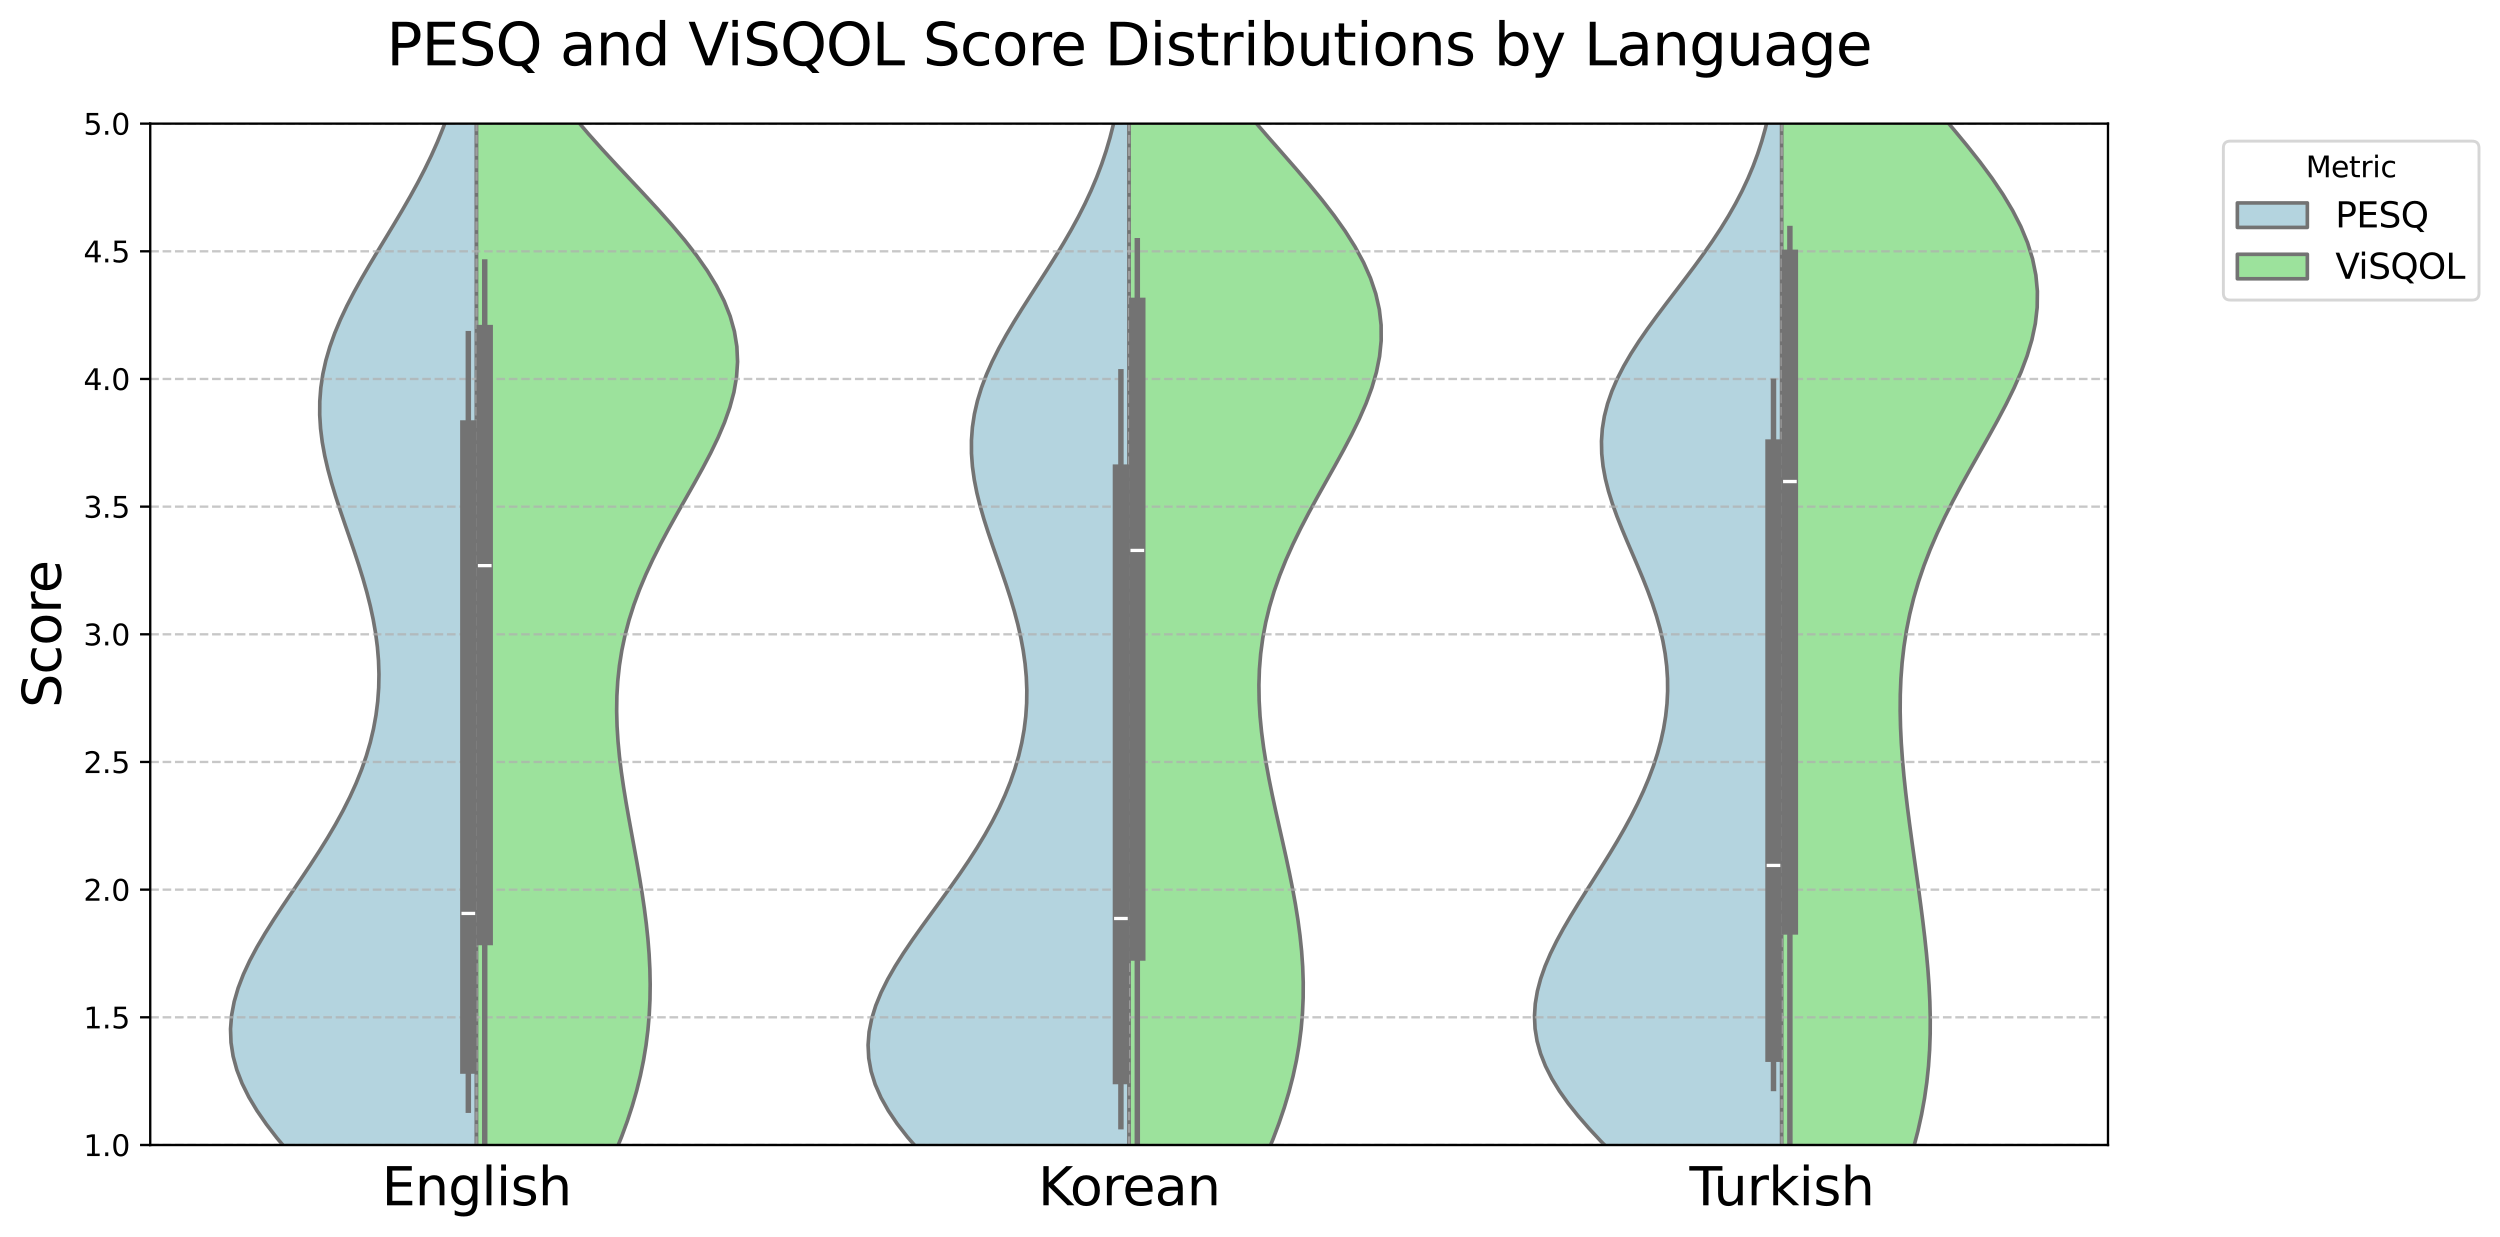 <?xml version="1.0" encoding="utf-8" standalone="no"?>
<!DOCTYPE svg PUBLIC "-//W3C//DTD SVG 1.1//EN"
  "http://www.w3.org/Graphics/SVG/1.1/DTD/svg11.dtd">
<svg xmlns:xlink="http://www.w3.org/1999/xlink" width="857.374pt" height="424.298pt" viewBox="0 0 857.374 424.298" xmlns="http://www.w3.org/2000/svg" version="1.1">
 <defs>
  <style type="text/css">*{stroke-linejoin: round; stroke-linecap: butt}</style>
 </defs>
 <g id="figure_1">
  <g id="patch_1">
   <path d="M 0 424.298 
L 857.374 424.298 
L 857.374 0 
L 0 0 
z
" style="fill: #ffffff"/>
  </g>
  <g id="axes_1">
   <g id="patch_2">
    <path d="M 51.524 392.677 
L 722.934 392.677 
L 722.934 42.397 
L 51.524 42.397 
z
" style="fill: #ffffff"/>
   </g>
   <g id="PolyCollection_1">
    <path d="M 163.425 479.204 
L 157.733 479.204 
L 156.435 474.525 
L 154.913 469.846 
L 153.148 465.166 
L 151.121 460.487 
L 148.817 455.808 
L 146.227 451.129 
L 143.345 446.449 
L 140.174 441.77 
L 136.724 437.091 
L 133.012 432.412 
L 129.066 427.732 
L 124.921 423.053 
L 120.623 418.374 
L 116.225 413.695 
L 111.785 409.015 
L 107.372 404.336 
L 103.053 399.657 
L 98.902 394.978 
L 94.989 390.298 
L 91.385 385.619 
L 88.153 380.94 
L 85.35 376.261 
L 83.025 371.581 
L 81.214 366.902 
L 79.943 362.223 
L 79.224 357.544 
L 79.057 352.864 
L 79.428 348.185 
L 80.313 343.506 
L 81.675 338.826 
L 83.469 334.147 
L 85.642 329.468 
L 88.136 324.789 
L 90.888 320.109 
L 93.836 315.43 
L 96.916 310.751 
L 100.067 306.072 
L 103.233 301.392 
L 106.361 296.713 
L 109.404 292.034 
L 112.32 287.355 
L 115.075 282.675 
L 117.64 277.996 
L 119.992 273.317 
L 122.114 268.638 
L 123.993 263.958 
L 125.619 259.279 
L 126.988 254.6 
L 128.097 249.921 
L 128.946 245.241 
L 129.538 240.562 
L 129.875 235.883 
L 129.963 231.204 
L 129.809 226.524 
L 129.423 221.845 
L 128.815 217.166 
L 127.998 212.487 
L 126.99 207.807 
L 125.81 203.128 
L 124.482 198.449 
L 123.032 193.77 
L 121.491 189.09 
L 119.893 184.411 
L 118.277 179.732 
L 116.683 175.053 
L 115.152 170.373 
L 113.728 165.694 
L 112.455 161.015 
L 111.373 156.336 
L 110.521 151.656 
L 109.935 146.977 
L 109.643 142.298 
L 109.669 137.619 
L 110.028 132.939 
L 110.726 128.26 
L 111.763 123.581 
L 113.129 118.902 
L 114.804 114.222 
L 116.764 109.543 
L 118.975 104.864 
L 121.399 100.185 
L 123.994 95.505 
L 126.714 90.826 
L 129.515 86.147 
L 132.35 81.467 
L 135.175 76.788 
L 137.95 72.109 
L 140.639 67.43 
L 143.211 62.75 
L 145.64 58.071 
L 147.907 53.392 
L 149.998 48.713 
L 151.904 44.033 
L 153.623 39.354 
L 155.155 34.675 
L 156.507 29.996 
L 157.687 25.316 
L 158.707 20.637 
L 159.578 15.958 
L 163.425 15.958 
L 163.425 15.958 
L 163.425 20.637 
L 163.425 25.316 
L 163.425 29.996 
L 163.425 34.675 
L 163.425 39.354 
L 163.425 44.033 
L 163.425 48.713 
L 163.425 53.392 
L 163.425 58.071 
L 163.425 62.75 
L 163.425 67.43 
L 163.425 72.109 
L 163.425 76.788 
L 163.425 81.467 
L 163.425 86.147 
L 163.425 90.826 
L 163.425 95.505 
L 163.425 100.185 
L 163.425 104.864 
L 163.425 109.543 
L 163.425 114.222 
L 163.425 118.902 
L 163.425 123.581 
L 163.425 128.26 
L 163.425 132.939 
L 163.425 137.619 
L 163.425 142.298 
L 163.425 146.977 
L 163.425 151.656 
L 163.425 156.336 
L 163.425 161.015 
L 163.425 165.694 
L 163.425 170.373 
L 163.425 175.053 
L 163.425 179.732 
L 163.425 184.411 
L 163.425 189.09 
L 163.425 193.77 
L 163.425 198.449 
L 163.425 203.128 
L 163.425 207.807 
L 163.425 212.487 
L 163.425 217.166 
L 163.425 221.845 
L 163.425 226.524 
L 163.425 231.204 
L 163.425 235.883 
L 163.425 240.562 
L 163.425 245.241 
L 163.425 249.921 
L 163.425 254.6 
L 163.425 259.279 
L 163.425 263.958 
L 163.425 268.638 
L 163.425 273.317 
L 163.425 277.996 
L 163.425 282.675 
L 163.425 287.355 
L 163.425 292.034 
L 163.425 296.713 
L 163.425 301.392 
L 163.425 306.072 
L 163.425 310.751 
L 163.425 315.43 
L 163.425 320.109 
L 163.425 324.789 
L 163.425 329.468 
L 163.425 334.147 
L 163.425 338.826 
L 163.425 343.506 
L 163.425 348.185 
L 163.425 352.864 
L 163.425 357.544 
L 163.425 362.223 
L 163.425 366.902 
L 163.425 371.581 
L 163.425 376.261 
L 163.425 380.94 
L 163.425 385.619 
L 163.425 390.298 
L 163.425 394.978 
L 163.425 399.657 
L 163.425 404.336 
L 163.425 409.015 
L 163.425 413.695 
L 163.425 418.374 
L 163.425 423.053 
L 163.425 427.732 
L 163.425 432.412 
L 163.425 437.091 
L 163.425 441.77 
L 163.425 446.449 
L 163.425 451.129 
L 163.425 455.808 
L 163.425 460.487 
L 163.425 465.166 
L 163.425 469.846 
L 163.425 474.525 
L 163.425 479.204 
z
" clip-path="url(#p54f7261ac7)" style="fill: #b4d4df; stroke: #737373; stroke-width: 1.25"/>
   </g>
   <g id="PolyCollection_2">
    <path d="M 167.956 499.063 
L 163.425 499.063 
L 163.425 493.855 
L 163.425 488.647 
L 163.425 483.439 
L 163.425 478.231 
L 163.425 473.023 
L 163.425 467.815 
L 163.425 462.606 
L 163.425 457.398 
L 163.425 452.19 
L 163.425 446.982 
L 163.425 441.774 
L 163.425 436.566 
L 163.425 431.357 
L 163.425 426.149 
L 163.425 420.941 
L 163.425 415.733 
L 163.425 410.525 
L 163.425 405.317 
L 163.425 400.109 
L 163.425 394.9 
L 163.425 389.692 
L 163.425 384.484 
L 163.425 379.276 
L 163.425 374.068 
L 163.425 368.86 
L 163.425 363.651 
L 163.425 358.443 
L 163.425 353.235 
L 163.425 348.027 
L 163.425 342.819 
L 163.425 337.611 
L 163.425 332.403 
L 163.425 327.194 
L 163.425 321.986 
L 163.425 316.778 
L 163.425 311.57 
L 163.425 306.362 
L 163.425 301.154 
L 163.425 295.945 
L 163.425 290.737 
L 163.425 285.529 
L 163.425 280.321 
L 163.425 275.113 
L 163.425 269.905 
L 163.425 264.697 
L 163.425 259.488 
L 163.425 254.28 
L 163.425 249.072 
L 163.425 243.864 
L 163.425 238.656 
L 163.425 233.448 
L 163.425 228.239 
L 163.425 223.031 
L 163.425 217.823 
L 163.425 212.615 
L 163.425 207.407 
L 163.425 202.199 
L 163.425 196.991 
L 163.425 191.782 
L 163.425 186.574 
L 163.425 181.366 
L 163.425 176.158 
L 163.425 170.95 
L 163.425 165.742 
L 163.425 160.533 
L 163.425 155.325 
L 163.425 150.117 
L 163.425 144.909 
L 163.425 139.701 
L 163.425 134.493 
L 163.425 129.285 
L 163.425 124.076 
L 163.425 118.868 
L 163.425 113.66 
L 163.425 108.452 
L 163.425 103.244 
L 163.425 98.036 
L 163.425 92.828 
L 163.425 87.619 
L 163.425 82.411 
L 163.425 77.203 
L 163.425 71.995 
L 163.425 66.787 
L 163.425 61.579 
L 163.425 56.37 
L 163.425 51.162 
L 163.425 45.954 
L 163.425 40.746 
L 163.425 35.538 
L 163.425 30.33 
L 163.425 25.122 
L 163.425 19.913 
L 163.425 14.705 
L 163.425 9.497 
L 163.425 4.289 
L 163.425 -0.919 
L 163.425 -6.127 
L 163.425 -11.336 
L 163.425 -16.544 
L 168.301 -16.544 
L 168.301 -16.544 
L 169.51 -11.336 
L 170.951 -6.127 
L 172.648 -0.919 
L 174.627 4.289 
L 176.907 9.497 
L 179.507 14.705 
L 182.436 19.913 
L 185.699 25.122 
L 189.291 30.33 
L 193.196 35.538 
L 197.39 40.746 
L 201.836 45.954 
L 206.486 51.162 
L 211.282 56.37 
L 216.157 61.579 
L 221.034 66.787 
L 225.831 71.995 
L 230.464 77.203 
L 234.848 82.411 
L 238.901 87.619 
L 242.544 92.828 
L 245.712 98.036 
L 248.347 103.244 
L 250.407 108.452 
L 251.865 113.66 
L 252.71 118.868 
L 252.947 124.076 
L 252.597 129.285 
L 251.698 134.493 
L 250.298 139.701 
L 248.458 144.909 
L 246.244 150.117 
L 243.733 155.325 
L 240.998 160.533 
L 238.118 165.742 
L 235.165 170.95 
L 232.209 176.158 
L 229.313 181.366 
L 226.532 186.574 
L 223.916 191.782 
L 221.502 196.991 
L 219.32 202.199 
L 217.395 207.407 
L 215.739 212.615 
L 214.36 217.823 
L 213.259 223.031 
L 212.432 228.239 
L 211.87 233.448 
L 211.558 238.656 
L 211.481 243.864 
L 211.618 249.072 
L 211.947 254.28 
L 212.445 259.488 
L 213.086 264.697 
L 213.845 269.905 
L 214.693 275.113 
L 215.606 280.321 
L 216.555 285.529 
L 217.515 290.737 
L 218.46 295.945 
L 219.368 301.154 
L 220.216 306.362 
L 220.982 311.57 
L 221.647 316.778 
L 222.195 321.986 
L 222.609 327.194 
L 222.874 332.403 
L 222.978 337.611 
L 222.907 342.819 
L 222.653 348.027 
L 222.204 353.235 
L 221.553 358.443 
L 220.695 363.651 
L 219.624 368.86 
L 218.339 374.068 
L 216.842 379.276 
L 215.137 384.484 
L 213.233 389.692 
L 211.142 394.9 
L 208.882 400.109 
L 206.472 405.317 
L 203.937 410.525 
L 201.305 415.733 
L 198.606 420.941 
L 195.872 426.149 
L 193.136 431.357 
L 190.428 436.566 
L 187.781 441.774 
L 185.223 446.982 
L 182.778 452.19 
L 180.468 457.398 
L 178.309 462.606 
L 176.316 467.815 
L 174.494 473.023 
L 172.848 478.231 
L 171.377 483.439 
L 170.077 488.647 
L 168.939 493.855 
L 167.956 499.063 
z
" clip-path="url(#p54f7261ac7)" style="fill: #9ce29c; stroke: #737373; stroke-width: 1.25"/>
   </g>
   <g id="PolyCollection_3">
    <path d="M 387.229 480.119 
L 381.653 480.119 
L 380.338 475.61 
L 378.789 471.102 
L 376.98 466.593 
L 374.892 462.085 
L 372.506 457.576 
L 369.81 453.068 
L 366.797 448.559 
L 363.467 444.051 
L 359.829 439.542 
L 355.901 435.033 
L 351.71 430.525 
L 347.295 426.016 
L 342.703 421.508 
L 337.991 416.999 
L 333.225 412.491 
L 328.477 407.982 
L 323.823 403.474 
L 319.343 398.965 
L 315.114 394.457 
L 311.212 389.948 
L 307.708 385.439 
L 304.664 380.931 
L 302.131 376.422 
L 300.15 371.914 
L 298.746 367.405 
L 297.933 362.897 
L 297.707 358.388 
L 298.054 353.88 
L 298.945 349.371 
L 300.338 344.863 
L 302.187 340.354 
L 304.432 335.845 
L 307.012 331.337 
L 309.861 326.828 
L 312.915 322.32 
L 316.107 317.811 
L 319.376 313.303 
L 322.665 308.794 
L 325.921 304.286 
L 329.097 299.777 
L 332.154 295.268 
L 335.057 290.76 
L 337.778 286.251 
L 340.296 281.743 
L 342.593 277.234 
L 344.655 272.726 
L 346.475 268.217 
L 348.045 263.709 
L 349.363 259.2 
L 350.425 254.692 
L 351.233 250.183 
L 351.787 245.674 
L 352.091 241.166 
L 352.149 236.657 
L 351.967 232.149 
L 351.554 227.64 
L 350.921 223.132 
L 350.081 218.623 
L 349.053 214.115 
L 347.857 209.606 
L 346.518 205.098 
L 345.067 200.589 
L 343.537 196.08 
L 341.967 191.572 
L 340.396 187.063 
L 338.871 182.555 
L 337.435 178.046 
L 336.137 173.538 
L 335.019 169.029 
L 334.127 164.521 
L 333.498 160.012 
L 333.166 155.504 
L 333.157 150.995 
L 333.49 146.486 
L 334.175 141.978 
L 335.213 137.469 
L 336.592 132.961 
L 338.297 128.452 
L 340.298 123.944 
L 342.563 119.435 
L 345.05 114.927 
L 347.714 110.418 
L 350.507 105.91 
L 353.381 101.401 
L 356.285 96.892 
L 359.175 92.384 
L 362.008 87.875 
L 364.745 83.367 
L 367.355 78.858 
L 369.812 74.35 
L 372.095 69.841 
L 374.193 65.333 
L 376.096 60.824 
L 377.804 56.316 
L 379.32 51.807 
L 380.649 47.298 
L 381.803 42.79 
L 382.794 38.281 
L 383.635 33.773 
L 387.229 33.773 
L 387.229 33.773 
L 387.229 38.281 
L 387.229 42.79 
L 387.229 47.298 
L 387.229 51.807 
L 387.229 56.316 
L 387.229 60.824 
L 387.229 65.333 
L 387.229 69.841 
L 387.229 74.35 
L 387.229 78.858 
L 387.229 83.367 
L 387.229 87.875 
L 387.229 92.384 
L 387.229 96.892 
L 387.229 101.401 
L 387.229 105.91 
L 387.229 110.418 
L 387.229 114.927 
L 387.229 119.435 
L 387.229 123.944 
L 387.229 128.452 
L 387.229 132.961 
L 387.229 137.469 
L 387.229 141.978 
L 387.229 146.486 
L 387.229 150.995 
L 387.229 155.504 
L 387.229 160.012 
L 387.229 164.521 
L 387.229 169.029 
L 387.229 173.538 
L 387.229 178.046 
L 387.229 182.555 
L 387.229 187.063 
L 387.229 191.572 
L 387.229 196.08 
L 387.229 200.589 
L 387.229 205.098 
L 387.229 209.606 
L 387.229 214.115 
L 387.229 218.623 
L 387.229 223.132 
L 387.229 227.64 
L 387.229 232.149 
L 387.229 236.657 
L 387.229 241.166 
L 387.229 245.674 
L 387.229 250.183 
L 387.229 254.692 
L 387.229 259.2 
L 387.229 263.709 
L 387.229 268.217 
L 387.229 272.726 
L 387.229 277.234 
L 387.229 281.743 
L 387.229 286.251 
L 387.229 290.76 
L 387.229 295.268 
L 387.229 299.777 
L 387.229 304.286 
L 387.229 308.794 
L 387.229 313.303 
L 387.229 317.811 
L 387.229 322.32 
L 387.229 326.828 
L 387.229 331.337 
L 387.229 335.845 
L 387.229 340.354 
L 387.229 344.863 
L 387.229 349.371 
L 387.229 353.88 
L 387.229 358.388 
L 387.229 362.897 
L 387.229 367.405 
L 387.229 371.914 
L 387.229 376.422 
L 387.229 380.931 
L 387.229 385.439 
L 387.229 389.948 
L 387.229 394.457 
L 387.229 398.965 
L 387.229 403.474 
L 387.229 407.982 
L 387.229 412.491 
L 387.229 416.999 
L 387.229 421.508 
L 387.229 426.016 
L 387.229 430.525 
L 387.229 435.033 
L 387.229 439.542 
L 387.229 444.051 
L 387.229 448.559 
L 387.229 453.068 
L 387.229 457.576 
L 387.229 462.085 
L 387.229 466.593 
L 387.229 471.102 
L 387.229 475.61 
L 387.229 480.119 
z
" clip-path="url(#p54f7261ac7)" style="fill: #b4d4df; stroke: #737373; stroke-width: 1.25"/>
   </g>
   <g id="PolyCollection_4">
    <path d="M 391.609 503.281 
L 387.229 503.281 
L 387.229 497.914 
L 387.229 492.547 
L 387.229 487.18 
L 387.229 481.813 
L 387.229 476.446 
L 387.229 471.079 
L 387.229 465.712 
L 387.229 460.345 
L 387.229 454.978 
L 387.229 449.611 
L 387.229 444.244 
L 387.229 438.877 
L 387.229 433.51 
L 387.229 428.143 
L 387.229 422.776 
L 387.229 417.409 
L 387.229 412.042 
L 387.229 406.675 
L 387.229 401.308 
L 387.229 395.941 
L 387.229 390.574 
L 387.229 385.207 
L 387.229 379.84 
L 387.229 374.473 
L 387.229 369.106 
L 387.229 363.739 
L 387.229 358.372 
L 387.229 353.005 
L 387.229 347.638 
L 387.229 342.271 
L 387.229 336.904 
L 387.229 331.537 
L 387.229 326.17 
L 387.229 320.803 
L 387.229 315.436 
L 387.229 310.069 
L 387.229 304.702 
L 387.229 299.335 
L 387.229 293.968 
L 387.229 288.601 
L 387.229 283.235 
L 387.229 277.868 
L 387.229 272.501 
L 387.229 267.134 
L 387.229 261.767 
L 387.229 256.4 
L 387.229 251.033 
L 387.229 245.666 
L 387.229 240.299 
L 387.229 234.932 
L 387.229 229.565 
L 387.229 224.198 
L 387.229 218.831 
L 387.229 213.464 
L 387.229 208.097 
L 387.229 202.73 
L 387.229 197.363 
L 387.229 191.996 
L 387.229 186.629 
L 387.229 181.262 
L 387.229 175.895 
L 387.229 170.528 
L 387.229 165.161 
L 387.229 159.794 
L 387.229 154.427 
L 387.229 149.06 
L 387.229 143.693 
L 387.229 138.326 
L 387.229 132.959 
L 387.229 127.592 
L 387.229 122.225 
L 387.229 116.858 
L 387.229 111.491 
L 387.229 106.124 
L 387.229 100.757 
L 387.229 95.39 
L 387.229 90.023 
L 387.229 84.656 
L 387.229 79.289 
L 387.229 73.922 
L 387.229 68.555 
L 387.229 63.188 
L 387.229 57.821 
L 387.229 52.454 
L 387.229 47.087 
L 387.229 41.72 
L 387.229 36.353 
L 387.229 30.986 
L 387.229 25.619 
L 387.229 20.252 
L 387.229 14.885 
L 387.229 9.518 
L 387.229 4.151 
L 387.229 -1.216 
L 387.229 -6.583 
L 387.229 -11.95 
L 387.229 -17.317 
L 387.229 -22.684 
L 387.229 -28.051 
L 392.37 -28.051 
L 392.37 -28.051 
L 393.614 -22.684 
L 395.089 -17.317 
L 396.819 -11.95 
L 398.825 -6.583 
L 401.127 -1.216 
L 403.739 4.151 
L 406.669 9.518 
L 409.919 14.885 
L 413.48 20.252 
L 417.336 25.619 
L 421.459 30.986 
L 425.812 36.353 
L 430.344 41.72 
L 434.999 47.087 
L 439.708 52.454 
L 444.397 57.821 
L 448.986 63.188 
L 453.394 68.555 
L 457.537 73.922 
L 461.339 79.289 
L 464.725 84.656 
L 467.633 90.023 
L 470.011 95.39 
L 471.82 100.757 
L 473.036 106.124 
L 473.651 111.491 
L 473.674 116.858 
L 473.127 122.225 
L 472.048 127.592 
L 470.486 132.959 
L 468.503 138.326 
L 466.165 143.693 
L 463.546 149.06 
L 460.722 154.427 
L 457.768 159.794 
L 454.756 165.161 
L 451.756 170.528 
L 448.831 175.895 
L 446.035 181.262 
L 443.418 186.629 
L 441.017 191.996 
L 438.864 197.363 
L 436.981 202.73 
L 435.383 208.097 
L 434.079 213.464 
L 433.069 218.831 
L 432.35 224.198 
L 431.912 229.565 
L 431.741 234.932 
L 431.822 240.299 
L 432.133 245.666 
L 432.653 251.033 
L 433.356 256.4 
L 434.215 261.767 
L 435.203 267.134 
L 436.292 272.501 
L 437.45 277.868 
L 438.65 283.235 
L 439.861 288.601 
L 441.054 293.968 
L 442.202 299.335 
L 443.277 304.702 
L 444.256 310.069 
L 445.113 315.436 
L 445.828 320.803 
L 446.382 326.17 
L 446.758 331.537 
L 446.94 336.904 
L 446.916 342.271 
L 446.676 347.638 
L 446.213 353.005 
L 445.52 358.372 
L 444.595 363.739 
L 443.439 369.106 
L 442.055 374.473 
L 440.45 379.84 
L 438.633 385.207 
L 436.619 390.574 
L 434.426 395.941 
L 432.073 401.308 
L 429.585 406.675 
L 426.989 412.042 
L 424.314 417.409 
L 421.591 422.776 
L 418.851 428.143 
L 416.125 433.51 
L 413.443 438.877 
L 410.835 444.244 
L 408.325 449.611 
L 405.936 454.978 
L 403.688 460.345 
L 401.593 465.712 
L 399.663 471.079 
L 397.903 476.446 
L 396.316 481.813 
L 394.899 487.18 
L 393.648 492.547 
L 392.555 497.914 
L 391.609 503.281 
z
" clip-path="url(#p54f7261ac7)" style="fill: #9ce29c; stroke: #737373; stroke-width: 1.25"/>
   </g>
   <g id="PolyCollection_5">
    <path d="M 611.032 464.219 
L 604.552 464.219 
L 603.13 459.932 
L 601.475 455.646 
L 599.571 451.359 
L 597.402 447.072 
L 594.956 442.786 
L 592.227 438.499 
L 589.216 434.212 
L 585.928 429.926 
L 582.38 425.639 
L 578.593 421.353 
L 574.598 417.066 
L 570.437 412.779 
L 566.154 408.493 
L 561.806 404.206 
L 557.452 399.919 
L 553.155 395.633 
L 548.983 391.346 
L 545.001 387.059 
L 541.275 382.773 
L 537.864 378.486 
L 534.823 374.2 
L 532.199 369.913 
L 530.028 365.626 
L 528.338 361.34 
L 527.144 357.053 
L 526.449 352.766 
L 526.248 348.48 
L 526.522 344.193 
L 527.245 339.907 
L 528.381 335.62 
L 529.888 331.333 
L 531.719 327.047 
L 533.826 322.76 
L 536.155 318.473 
L 538.655 314.187 
L 541.276 309.9 
L 543.969 305.614 
L 546.691 301.327 
L 549.399 297.04 
L 552.057 292.754 
L 554.633 288.467 
L 557.098 284.18 
L 559.428 279.894 
L 561.601 275.607 
L 563.601 271.321 
L 565.412 267.034 
L 567.021 262.747 
L 568.417 258.461 
L 569.591 254.174 
L 570.533 249.887 
L 571.238 245.601 
L 571.699 241.314 
L 571.913 237.027 
L 571.877 232.741 
L 571.593 228.454 
L 571.063 224.168 
L 570.294 219.881 
L 569.298 215.594 
L 568.091 211.308 
L 566.694 207.021 
L 565.134 202.734 
L 563.443 198.448 
L 561.659 194.161 
L 559.825 189.875 
L 557.987 185.588 
L 556.197 181.301 
L 554.506 177.015 
L 552.967 172.728 
L 551.631 168.441 
L 550.549 164.155 
L 549.763 159.868 
L 549.311 155.582 
L 549.225 151.295 
L 549.524 147.008 
L 550.221 142.722 
L 551.316 138.435 
L 552.799 134.148 
L 554.651 129.862 
L 556.843 125.575 
L 559.338 121.288 
L 562.091 117.002 
L 565.053 112.715 
L 568.171 108.429 
L 571.392 104.142 
L 574.661 99.855 
L 577.928 95.569 
L 581.144 91.282 
L 584.266 86.995 
L 587.258 82.709 
L 590.089 78.422 
L 592.735 74.136 
L 595.178 69.849 
L 597.41 65.562 
L 599.425 61.276 
L 601.225 56.989 
L 602.815 52.702 
L 604.206 48.416 
L 605.409 44.129 
L 606.439 39.843 
L 611.032 39.843 
L 611.032 39.843 
L 611.032 44.129 
L 611.032 48.416 
L 611.032 52.702 
L 611.032 56.989 
L 611.032 61.276 
L 611.032 65.562 
L 611.032 69.849 
L 611.032 74.136 
L 611.032 78.422 
L 611.032 82.709 
L 611.032 86.995 
L 611.032 91.282 
L 611.032 95.569 
L 611.032 99.855 
L 611.032 104.142 
L 611.032 108.429 
L 611.032 112.715 
L 611.032 117.002 
L 611.032 121.288 
L 611.032 125.575 
L 611.032 129.862 
L 611.032 134.148 
L 611.032 138.435 
L 611.032 142.722 
L 611.032 147.008 
L 611.032 151.295 
L 611.032 155.582 
L 611.032 159.868 
L 611.032 164.155 
L 611.032 168.441 
L 611.032 172.728 
L 611.032 177.015 
L 611.032 181.301 
L 611.032 185.588 
L 611.032 189.875 
L 611.032 194.161 
L 611.032 198.448 
L 611.032 202.734 
L 611.032 207.021 
L 611.032 211.308 
L 611.032 215.594 
L 611.032 219.881 
L 611.032 224.168 
L 611.032 228.454 
L 611.032 232.741 
L 611.032 237.027 
L 611.032 241.314 
L 611.032 245.601 
L 611.032 249.887 
L 611.032 254.174 
L 611.032 258.461 
L 611.032 262.747 
L 611.032 267.034 
L 611.032 271.321 
L 611.032 275.607 
L 611.032 279.894 
L 611.032 284.18 
L 611.032 288.467 
L 611.032 292.754 
L 611.032 297.04 
L 611.032 301.327 
L 611.032 305.614 
L 611.032 309.9 
L 611.032 314.187 
L 611.032 318.473 
L 611.032 322.76 
L 611.032 327.047 
L 611.032 331.333 
L 611.032 335.62 
L 611.032 339.907 
L 611.032 344.193 
L 611.032 348.48 
L 611.032 352.766 
L 611.032 357.053 
L 611.032 361.34 
L 611.032 365.626 
L 611.032 369.913 
L 611.032 374.2 
L 611.032 378.486 
L 611.032 382.773 
L 611.032 387.059 
L 611.032 391.346 
L 611.032 395.633 
L 611.032 399.919 
L 611.032 404.206 
L 611.032 408.493 
L 611.032 412.779 
L 611.032 417.066 
L 611.032 421.353 
L 611.032 425.639 
L 611.032 429.926 
L 611.032 434.212 
L 611.032 438.499 
L 611.032 442.786 
L 611.032 447.072 
L 611.032 451.359 
L 611.032 455.646 
L 611.032 459.932 
L 611.032 464.219 
z
" clip-path="url(#p54f7261ac7)" style="fill: #b4d4df; stroke: #737373; stroke-width: 1.25"/>
   </g>
   <g id="PolyCollection_6">
    <path d="M 615.671 509.569 
L 611.032 509.569 
L 611.032 504.033 
L 611.032 498.497 
L 611.032 492.96 
L 611.032 487.424 
L 611.032 481.888 
L 611.032 476.352 
L 611.032 470.816 
L 611.032 465.279 
L 611.032 459.743 
L 611.032 454.207 
L 611.032 448.671 
L 611.032 443.134 
L 611.032 437.598 
L 611.032 432.062 
L 611.032 426.526 
L 611.032 420.989 
L 611.032 415.453 
L 611.032 409.917 
L 611.032 404.381 
L 611.032 398.844 
L 611.032 393.308 
L 611.032 387.772 
L 611.032 382.236 
L 611.032 376.699 
L 611.032 371.163 
L 611.032 365.627 
L 611.032 360.091 
L 611.032 354.555 
L 611.032 349.018 
L 611.032 343.482 
L 611.032 337.946 
L 611.032 332.41 
L 611.032 326.873 
L 611.032 321.337 
L 611.032 315.801 
L 611.032 310.265 
L 611.032 304.728 
L 611.032 299.192 
L 611.032 293.656 
L 611.032 288.12 
L 611.032 282.583 
L 611.032 277.047 
L 611.032 271.511 
L 611.032 265.975 
L 611.032 260.439 
L 611.032 254.902 
L 611.032 249.366 
L 611.032 243.83 
L 611.032 238.294 
L 611.032 232.757 
L 611.032 227.221 
L 611.032 221.685 
L 611.032 216.149 
L 611.032 210.612 
L 611.032 205.076 
L 611.032 199.54 
L 611.032 194.004 
L 611.032 188.467 
L 611.032 182.931 
L 611.032 177.395 
L 611.032 171.859 
L 611.032 166.322 
L 611.032 160.786 
L 611.032 155.25 
L 611.032 149.714 
L 611.032 144.178 
L 611.032 138.641 
L 611.032 133.105 
L 611.032 127.569 
L 611.032 122.033 
L 611.032 116.496 
L 611.032 110.96 
L 611.032 105.424 
L 611.032 99.888 
L 611.032 94.351 
L 611.032 88.815 
L 611.032 83.279 
L 611.032 77.743 
L 611.032 72.206 
L 611.032 66.67 
L 611.032 61.134 
L 611.032 55.598 
L 611.032 50.062 
L 611.032 44.525 
L 611.032 38.989 
L 611.032 33.453 
L 611.032 27.917 
L 611.032 22.38 
L 611.032 16.844 
L 611.032 11.308 
L 611.032 5.772 
L 611.032 0.235 
L 611.032 -5.301 
L 611.032 -10.837 
L 611.032 -16.373 
L 611.032 -21.91 
L 611.032 -27.446 
L 611.032 -32.982 
L 611.032 -38.518 
L 618.102 -38.518 
L 618.102 -38.518 
L 619.68 -32.982 
L 621.519 -27.446 
L 623.639 -21.91 
L 626.059 -16.373 
L 628.788 -10.837 
L 631.834 -5.301 
L 635.196 0.235 
L 638.862 5.772 
L 642.813 11.308 
L 647.019 16.844 
L 651.441 22.38 
L 656.027 27.917 
L 660.717 33.453 
L 665.444 38.989 
L 670.134 44.525 
L 674.706 50.062 
L 679.081 55.598 
L 683.177 61.134 
L 686.918 66.67 
L 690.233 72.206 
L 693.062 77.743 
L 695.354 83.279 
L 697.074 88.815 
L 698.199 94.351 
L 698.722 99.888 
L 698.653 105.424 
L 698.015 110.96 
L 696.847 116.496 
L 695.197 122.033 
L 693.124 127.569 
L 690.696 133.105 
L 687.984 138.641 
L 685.061 144.178 
L 682.001 149.714 
L 678.874 155.25 
L 675.748 160.786 
L 672.682 166.322 
L 669.728 171.859 
L 666.932 177.395 
L 664.331 182.931 
L 661.951 188.467 
L 659.814 194.004 
L 657.931 199.54 
L 656.308 205.076 
L 654.944 210.612 
L 653.835 216.149 
L 652.969 221.685 
L 652.336 227.221 
L 651.918 232.757 
L 651.699 238.294 
L 651.661 243.83 
L 651.785 249.366 
L 652.051 254.902 
L 652.442 260.439 
L 652.938 265.975 
L 653.522 271.511 
L 654.177 277.047 
L 654.886 282.583 
L 655.634 288.12 
L 656.404 293.656 
L 657.183 299.192 
L 657.954 304.728 
L 658.703 310.265 
L 659.415 315.801 
L 660.074 321.337 
L 660.663 326.873 
L 661.165 332.41 
L 661.564 337.946 
L 661.841 343.482 
L 661.977 349.018 
L 661.957 354.555 
L 661.763 360.091 
L 661.381 365.627 
L 660.799 371.163 
L 660.007 376.699 
L 659 382.236 
L 657.777 387.772 
L 656.342 393.308 
L 654.703 398.844 
L 652.875 404.381 
L 650.875 409.917 
L 648.727 415.453 
L 646.458 420.989 
L 644.096 426.526 
L 641.673 432.062 
L 639.223 437.598 
L 636.776 443.134 
L 634.363 448.671 
L 632.014 454.207 
L 629.753 459.743 
L 627.603 465.279 
L 625.583 470.816 
L 623.704 476.352 
L 621.978 481.888 
L 620.408 487.424 
L 618.996 492.96 
L 617.74 498.497 
L 616.635 504.033 
L 615.671 509.569 
z
" clip-path="url(#p54f7261ac7)" style="fill: #9ce29c; stroke: #737373; stroke-width: 1.25"/>
   </g>
   <g id="patch_3">
    <path d="M 163.425 480.247 
L 163.425 480.247 
L 163.425 480.247 
L 163.425 480.247 
z
" clip-path="url(#p54f7261ac7)" style="fill: #b4d4df; stroke: #737373; stroke-width: 1.25; stroke-linejoin: miter"/>
   </g>
   <g id="patch_4">
    <path d="M 163.425 480.247 
L 163.425 480.247 
L 163.425 480.247 
L 163.425 480.247 
z
" clip-path="url(#p54f7261ac7)" style="fill: #9ce29c; stroke: #737373; stroke-width: 1.25; stroke-linejoin: miter"/>
   </g>
   <g id="matplotlib.axis_1">
    <g id="xtick_1">
     <g id="line2d_1">
      <path d="M 163.425 392.677 
L 163.425 42.397 
" clip-path="url(#p54f7261ac7)" style="fill: none; stroke-dasharray: 2.96,1.28; stroke-dashoffset: 0; stroke: #b0b0b0; stroke-opacity: 0.7; stroke-width: 0.8"/>
     </g>
     <g id="text_1">
      <!-- English -->
      <g transform="translate(130.928 413.354) scale(0.18 -0.18)">
       <defs>
        <path id="DejaVuSans-45" d="M 628 4666 
L 3578 4666 
L 3578 4134 
L 1259 4134 
L 1259 2753 
L 3481 2753 
L 3481 2222 
L 1259 2222 
L 1259 531 
L 3634 531 
L 3634 0 
L 628 0 
L 628 4666 
z
" transform="scale(0.016)"/>
        <path id="DejaVuSans-6e" d="M 3513 2113 
L 3513 0 
L 2938 0 
L 2938 2094 
Q 2938 2591 2744 2837 
Q 2550 3084 2163 3084 
Q 1697 3084 1428 2787 
Q 1159 2491 1159 1978 
L 1159 0 
L 581 0 
L 581 3500 
L 1159 3500 
L 1159 2956 
Q 1366 3272 1645 3428 
Q 1925 3584 2291 3584 
Q 2894 3584 3203 3211 
Q 3513 2838 3513 2113 
z
" transform="scale(0.016)"/>
        <path id="DejaVuSans-67" d="M 2906 1791 
Q 2906 2416 2648 2759 
Q 2391 3103 1925 3103 
Q 1463 3103 1205 2759 
Q 947 2416 947 1791 
Q 947 1169 1205 825 
Q 1463 481 1925 481 
Q 2391 481 2648 825 
Q 2906 1169 2906 1791 
z
M 3481 434 
Q 3481 -459 3084 -895 
Q 2688 -1331 1869 -1331 
Q 1566 -1331 1297 -1286 
Q 1028 -1241 775 -1147 
L 775 -588 
Q 1028 -725 1275 -790 
Q 1522 -856 1778 -856 
Q 2344 -856 2625 -561 
Q 2906 -266 2906 331 
L 2906 616 
Q 2728 306 2450 153 
Q 2172 0 1784 0 
Q 1141 0 747 490 
Q 353 981 353 1791 
Q 353 2603 747 3093 
Q 1141 3584 1784 3584 
Q 2172 3584 2450 3431 
Q 2728 3278 2906 2969 
L 2906 3500 
L 3481 3500 
L 3481 434 
z
" transform="scale(0.016)"/>
        <path id="DejaVuSans-6c" d="M 603 4863 
L 1178 4863 
L 1178 0 
L 603 0 
L 603 4863 
z
" transform="scale(0.016)"/>
        <path id="DejaVuSans-69" d="M 603 3500 
L 1178 3500 
L 1178 0 
L 603 0 
L 603 3500 
z
M 603 4863 
L 1178 4863 
L 1178 4134 
L 603 4134 
L 603 4863 
z
" transform="scale(0.016)"/>
        <path id="DejaVuSans-73" d="M 2834 3397 
L 2834 2853 
Q 2591 2978 2328 3040 
Q 2066 3103 1784 3103 
Q 1356 3103 1142 2972 
Q 928 2841 928 2578 
Q 928 2378 1081 2264 
Q 1234 2150 1697 2047 
L 1894 2003 
Q 2506 1872 2764 1633 
Q 3022 1394 3022 966 
Q 3022 478 2636 193 
Q 2250 -91 1575 -91 
Q 1294 -91 989 -36 
Q 684 19 347 128 
L 347 722 
Q 666 556 975 473 
Q 1284 391 1588 391 
Q 1994 391 2212 530 
Q 2431 669 2431 922 
Q 2431 1156 2273 1281 
Q 2116 1406 1581 1522 
L 1381 1569 
Q 847 1681 609 1914 
Q 372 2147 372 2553 
Q 372 3047 722 3315 
Q 1072 3584 1716 3584 
Q 2034 3584 2315 3537 
Q 2597 3491 2834 3397 
z
" transform="scale(0.016)"/>
        <path id="DejaVuSans-68" d="M 3513 2113 
L 3513 0 
L 2938 0 
L 2938 2094 
Q 2938 2591 2744 2837 
Q 2550 3084 2163 3084 
Q 1697 3084 1428 2787 
Q 1159 2491 1159 1978 
L 1159 0 
L 581 0 
L 581 4863 
L 1159 4863 
L 1159 2956 
Q 1366 3272 1645 3428 
Q 1925 3584 2291 3584 
Q 2894 3584 3203 3211 
Q 3513 2838 3513 2113 
z
" transform="scale(0.016)"/>
       </defs>
       <use xlink:href="#DejaVuSans-45"/>
       <use xlink:href="#DejaVuSans-6e" x="63.184"/>
       <use xlink:href="#DejaVuSans-67" x="126.562"/>
       <use xlink:href="#DejaVuSans-6c" x="190.039"/>
       <use xlink:href="#DejaVuSans-69" x="217.822"/>
       <use xlink:href="#DejaVuSans-73" x="245.605"/>
       <use xlink:href="#DejaVuSans-68" x="297.705"/>
      </g>
     </g>
    </g>
    <g id="xtick_2">
     <g id="line2d_2">
      <path d="M 387.229 392.677 
L 387.229 42.397 
" clip-path="url(#p54f7261ac7)" style="fill: none; stroke-dasharray: 2.96,1.28; stroke-dashoffset: 0; stroke: #b0b0b0; stroke-opacity: 0.7; stroke-width: 0.8"/>
     </g>
     <g id="text_2">
      <!-- Korean -->
      <g transform="translate(356.016 413.354) scale(0.18 -0.18)">
       <defs>
        <path id="DejaVuSans-4b" d="M 628 4666 
L 1259 4666 
L 1259 2694 
L 3353 4666 
L 4166 4666 
L 1850 2491 
L 4331 0 
L 3500 0 
L 1259 2247 
L 1259 0 
L 628 0 
L 628 4666 
z
" transform="scale(0.016)"/>
        <path id="DejaVuSans-6f" d="M 1959 3097 
Q 1497 3097 1228 2736 
Q 959 2375 959 1747 
Q 959 1119 1226 758 
Q 1494 397 1959 397 
Q 2419 397 2687 759 
Q 2956 1122 2956 1747 
Q 2956 2369 2687 2733 
Q 2419 3097 1959 3097 
z
M 1959 3584 
Q 2709 3584 3137 3096 
Q 3566 2609 3566 1747 
Q 3566 888 3137 398 
Q 2709 -91 1959 -91 
Q 1206 -91 779 398 
Q 353 888 353 1747 
Q 353 2609 779 3096 
Q 1206 3584 1959 3584 
z
" transform="scale(0.016)"/>
        <path id="DejaVuSans-72" d="M 2631 2963 
Q 2534 3019 2420 3045 
Q 2306 3072 2169 3072 
Q 1681 3072 1420 2755 
Q 1159 2438 1159 1844 
L 1159 0 
L 581 0 
L 581 3500 
L 1159 3500 
L 1159 2956 
Q 1341 3275 1631 3429 
Q 1922 3584 2338 3584 
Q 2397 3584 2469 3576 
Q 2541 3569 2628 3553 
L 2631 2963 
z
" transform="scale(0.016)"/>
        <path id="DejaVuSans-65" d="M 3597 1894 
L 3597 1613 
L 953 1613 
Q 991 1019 1311 708 
Q 1631 397 2203 397 
Q 2534 397 2845 478 
Q 3156 559 3463 722 
L 3463 178 
Q 3153 47 2828 -22 
Q 2503 -91 2169 -91 
Q 1331 -91 842 396 
Q 353 884 353 1716 
Q 353 2575 817 3079 
Q 1281 3584 2069 3584 
Q 2775 3584 3186 3129 
Q 3597 2675 3597 1894 
z
M 3022 2063 
Q 3016 2534 2758 2815 
Q 2500 3097 2075 3097 
Q 1594 3097 1305 2825 
Q 1016 2553 972 2059 
L 3022 2063 
z
" transform="scale(0.016)"/>
        <path id="DejaVuSans-61" d="M 2194 1759 
Q 1497 1759 1228 1600 
Q 959 1441 959 1056 
Q 959 750 1161 570 
Q 1363 391 1709 391 
Q 2188 391 2477 730 
Q 2766 1069 2766 1631 
L 2766 1759 
L 2194 1759 
z
M 3341 1997 
L 3341 0 
L 2766 0 
L 2766 531 
Q 2569 213 2275 61 
Q 1981 -91 1556 -91 
Q 1019 -91 701 211 
Q 384 513 384 1019 
Q 384 1609 779 1909 
Q 1175 2209 1959 2209 
L 2766 2209 
L 2766 2266 
Q 2766 2663 2505 2880 
Q 2244 3097 1772 3097 
Q 1472 3097 1187 3025 
Q 903 2953 641 2809 
L 641 3341 
Q 956 3463 1253 3523 
Q 1550 3584 1831 3584 
Q 2591 3584 2966 3190 
Q 3341 2797 3341 1997 
z
" transform="scale(0.016)"/>
       </defs>
       <use xlink:href="#DejaVuSans-4b"/>
       <use xlink:href="#DejaVuSans-6f" x="60.576"/>
       <use xlink:href="#DejaVuSans-72" x="121.758"/>
       <use xlink:href="#DejaVuSans-65" x="160.621"/>
       <use xlink:href="#DejaVuSans-61" x="222.145"/>
       <use xlink:href="#DejaVuSans-6e" x="283.424"/>
      </g>
     </g>
    </g>
    <g id="xtick_3">
     <g id="line2d_3">
      <path d="M 611.032 392.677 
L 611.032 42.397 
" clip-path="url(#p54f7261ac7)" style="fill: none; stroke-dasharray: 2.96,1.28; stroke-dashoffset: 0; stroke: #b0b0b0; stroke-opacity: 0.7; stroke-width: 0.8"/>
     </g>
     <g id="text_3">
      <!-- Turkish -->
      <g transform="translate(579.389 413.354) scale(0.18 -0.18)">
       <defs>
        <path id="DejaVuSans-54" d="M -19 4666 
L 3928 4666 
L 3928 4134 
L 2272 4134 
L 2272 0 
L 1638 0 
L 1638 4134 
L -19 4134 
L -19 4666 
z
" transform="scale(0.016)"/>
        <path id="DejaVuSans-75" d="M 544 1381 
L 544 3500 
L 1119 3500 
L 1119 1403 
Q 1119 906 1312 657 
Q 1506 409 1894 409 
Q 2359 409 2629 706 
Q 2900 1003 2900 1516 
L 2900 3500 
L 3475 3500 
L 3475 0 
L 2900 0 
L 2900 538 
Q 2691 219 2414 64 
Q 2138 -91 1772 -91 
Q 1169 -91 856 284 
Q 544 659 544 1381 
z
M 1991 3584 
L 1991 3584 
z
" transform="scale(0.016)"/>
        <path id="DejaVuSans-6b" d="M 581 4863 
L 1159 4863 
L 1159 1991 
L 2875 3500 
L 3609 3500 
L 1753 1863 
L 3688 0 
L 2938 0 
L 1159 1709 
L 1159 0 
L 581 0 
L 581 4863 
z
" transform="scale(0.016)"/>
       </defs>
       <use xlink:href="#DejaVuSans-54"/>
       <use xlink:href="#DejaVuSans-75" x="45.959"/>
       <use xlink:href="#DejaVuSans-72" x="109.338"/>
       <use xlink:href="#DejaVuSans-6b" x="150.451"/>
       <use xlink:href="#DejaVuSans-69" x="208.361"/>
       <use xlink:href="#DejaVuSans-73" x="236.145"/>
       <use xlink:href="#DejaVuSans-68" x="288.244"/>
      </g>
     </g>
    </g>
   </g>
   <g id="matplotlib.axis_2">
    <g id="ytick_1">
     <g id="line2d_4">
      <path d="M 51.524 392.677 
L 722.934 392.677 
" clip-path="url(#p54f7261ac7)" style="fill: none; stroke-dasharray: 2.96,1.28; stroke-dashoffset: 0; stroke: #b0b0b0; stroke-opacity: 0.7; stroke-width: 0.8"/>
     </g>
     <g id="line2d_5">
      <defs>
       <path id="mbb4deda2e2" d="M 0 0 
L -3.5 0 
" style="stroke: #000000; stroke-width: 0.8"/>
      </defs>
      <g>
       <use xlink:href="#mbb4deda2e2" x="51.524" y="392.677" style="stroke: #000000; stroke-width: 0.8"/>
      </g>
     </g>
     <g id="text_4">
      <!-- 1.0 -->
      <g transform="translate(28.621 396.476) scale(0.1 -0.1)">
       <defs>
        <path id="DejaVuSans-31" d="M 794 531 
L 1825 531 
L 1825 4091 
L 703 3866 
L 703 4441 
L 1819 4666 
L 2450 4666 
L 2450 531 
L 3481 531 
L 3481 0 
L 794 0 
L 794 531 
z
" transform="scale(0.016)"/>
        <path id="DejaVuSans-2e" d="M 684 794 
L 1344 794 
L 1344 0 
L 684 0 
L 684 794 
z
" transform="scale(0.016)"/>
        <path id="DejaVuSans-30" d="M 2034 4250 
Q 1547 4250 1301 3770 
Q 1056 3291 1056 2328 
Q 1056 1369 1301 889 
Q 1547 409 2034 409 
Q 2525 409 2770 889 
Q 3016 1369 3016 2328 
Q 3016 3291 2770 3770 
Q 2525 4250 2034 4250 
z
M 2034 4750 
Q 2819 4750 3233 4129 
Q 3647 3509 3647 2328 
Q 3647 1150 3233 529 
Q 2819 -91 2034 -91 
Q 1250 -91 836 529 
Q 422 1150 422 2328 
Q 422 3509 836 4129 
Q 1250 4750 2034 4750 
z
" transform="scale(0.016)"/>
       </defs>
       <use xlink:href="#DejaVuSans-31"/>
       <use xlink:href="#DejaVuSans-2e" x="63.623"/>
       <use xlink:href="#DejaVuSans-30" x="95.41"/>
      </g>
     </g>
    </g>
    <g id="ytick_2">
     <g id="line2d_6">
      <path d="M 51.524 348.892 
L 722.934 348.892 
" clip-path="url(#p54f7261ac7)" style="fill: none; stroke-dasharray: 2.96,1.28; stroke-dashoffset: 0; stroke: #b0b0b0; stroke-opacity: 0.7; stroke-width: 0.8"/>
     </g>
     <g id="line2d_7">
      <g>
       <use xlink:href="#mbb4deda2e2" x="51.524" y="348.892" style="stroke: #000000; stroke-width: 0.8"/>
      </g>
     </g>
     <g id="text_5">
      <!-- 1.5 -->
      <g transform="translate(28.621 352.691) scale(0.1 -0.1)">
       <defs>
        <path id="DejaVuSans-35" d="M 691 4666 
L 3169 4666 
L 3169 4134 
L 1269 4134 
L 1269 2991 
Q 1406 3038 1543 3061 
Q 1681 3084 1819 3084 
Q 2600 3084 3056 2656 
Q 3513 2228 3513 1497 
Q 3513 744 3044 326 
Q 2575 -91 1722 -91 
Q 1428 -91 1123 -41 
Q 819 9 494 109 
L 494 744 
Q 775 591 1075 516 
Q 1375 441 1709 441 
Q 2250 441 2565 725 
Q 2881 1009 2881 1497 
Q 2881 1984 2565 2268 
Q 2250 2553 1709 2553 
Q 1456 2553 1204 2497 
Q 953 2441 691 2322 
L 691 4666 
z
" transform="scale(0.016)"/>
       </defs>
       <use xlink:href="#DejaVuSans-31"/>
       <use xlink:href="#DejaVuSans-2e" x="63.623"/>
       <use xlink:href="#DejaVuSans-35" x="95.41"/>
      </g>
     </g>
    </g>
    <g id="ytick_3">
     <g id="line2d_8">
      <path d="M 51.524 305.107 
L 722.934 305.107 
" clip-path="url(#p54f7261ac7)" style="fill: none; stroke-dasharray: 2.96,1.28; stroke-dashoffset: 0; stroke: #b0b0b0; stroke-opacity: 0.7; stroke-width: 0.8"/>
     </g>
     <g id="line2d_9">
      <g>
       <use xlink:href="#mbb4deda2e2" x="51.524" y="305.107" style="stroke: #000000; stroke-width: 0.8"/>
      </g>
     </g>
     <g id="text_6">
      <!-- 2.0 -->
      <g transform="translate(28.621 308.906) scale(0.1 -0.1)">
       <defs>
        <path id="DejaVuSans-32" d="M 1228 531 
L 3431 531 
L 3431 0 
L 469 0 
L 469 531 
Q 828 903 1448 1529 
Q 2069 2156 2228 2338 
Q 2531 2678 2651 2914 
Q 2772 3150 2772 3378 
Q 2772 3750 2511 3984 
Q 2250 4219 1831 4219 
Q 1534 4219 1204 4116 
Q 875 4013 500 3803 
L 500 4441 
Q 881 4594 1212 4672 
Q 1544 4750 1819 4750 
Q 2544 4750 2975 4387 
Q 3406 4025 3406 3419 
Q 3406 3131 3298 2873 
Q 3191 2616 2906 2266 
Q 2828 2175 2409 1742 
Q 1991 1309 1228 531 
z
" transform="scale(0.016)"/>
       </defs>
       <use xlink:href="#DejaVuSans-32"/>
       <use xlink:href="#DejaVuSans-2e" x="63.623"/>
       <use xlink:href="#DejaVuSans-30" x="95.41"/>
      </g>
     </g>
    </g>
    <g id="ytick_4">
     <g id="line2d_10">
      <path d="M 51.524 261.322 
L 722.934 261.322 
" clip-path="url(#p54f7261ac7)" style="fill: none; stroke-dasharray: 2.96,1.28; stroke-dashoffset: 0; stroke: #b0b0b0; stroke-opacity: 0.7; stroke-width: 0.8"/>
     </g>
     <g id="line2d_11">
      <g>
       <use xlink:href="#mbb4deda2e2" x="51.524" y="261.322" style="stroke: #000000; stroke-width: 0.8"/>
      </g>
     </g>
     <g id="text_7">
      <!-- 2.5 -->
      <g transform="translate(28.621 265.121) scale(0.1 -0.1)">
       <use xlink:href="#DejaVuSans-32"/>
       <use xlink:href="#DejaVuSans-2e" x="63.623"/>
       <use xlink:href="#DejaVuSans-35" x="95.41"/>
      </g>
     </g>
    </g>
    <g id="ytick_5">
     <g id="line2d_12">
      <path d="M 51.524 217.537 
L 722.934 217.537 
" clip-path="url(#p54f7261ac7)" style="fill: none; stroke-dasharray: 2.96,1.28; stroke-dashoffset: 0; stroke: #b0b0b0; stroke-opacity: 0.7; stroke-width: 0.8"/>
     </g>
     <g id="line2d_13">
      <g>
       <use xlink:href="#mbb4deda2e2" x="51.524" y="217.537" style="stroke: #000000; stroke-width: 0.8"/>
      </g>
     </g>
     <g id="text_8">
      <!-- 3.0 -->
      <g transform="translate(28.621 221.336) scale(0.1 -0.1)">
       <defs>
        <path id="DejaVuSans-33" d="M 2597 2516 
Q 3050 2419 3304 2112 
Q 3559 1806 3559 1356 
Q 3559 666 3084 287 
Q 2609 -91 1734 -91 
Q 1441 -91 1130 -33 
Q 819 25 488 141 
L 488 750 
Q 750 597 1062 519 
Q 1375 441 1716 441 
Q 2309 441 2620 675 
Q 2931 909 2931 1356 
Q 2931 1769 2642 2001 
Q 2353 2234 1838 2234 
L 1294 2234 
L 1294 2753 
L 1863 2753 
Q 2328 2753 2575 2939 
Q 2822 3125 2822 3475 
Q 2822 3834 2567 4026 
Q 2313 4219 1838 4219 
Q 1578 4219 1281 4162 
Q 984 4106 628 3988 
L 628 4550 
Q 988 4650 1302 4700 
Q 1616 4750 1894 4750 
Q 2613 4750 3031 4423 
Q 3450 4097 3450 3541 
Q 3450 3153 3228 2886 
Q 3006 2619 2597 2516 
z
" transform="scale(0.016)"/>
       </defs>
       <use xlink:href="#DejaVuSans-33"/>
       <use xlink:href="#DejaVuSans-2e" x="63.623"/>
       <use xlink:href="#DejaVuSans-30" x="95.41"/>
      </g>
     </g>
    </g>
    <g id="ytick_6">
     <g id="line2d_14">
      <path d="M 51.524 173.752 
L 722.934 173.752 
" clip-path="url(#p54f7261ac7)" style="fill: none; stroke-dasharray: 2.96,1.28; stroke-dashoffset: 0; stroke: #b0b0b0; stroke-opacity: 0.7; stroke-width: 0.8"/>
     </g>
     <g id="line2d_15">
      <g>
       <use xlink:href="#mbb4deda2e2" x="51.524" y="173.752" style="stroke: #000000; stroke-width: 0.8"/>
      </g>
     </g>
     <g id="text_9">
      <!-- 3.5 -->
      <g transform="translate(28.621 177.551) scale(0.1 -0.1)">
       <use xlink:href="#DejaVuSans-33"/>
       <use xlink:href="#DejaVuSans-2e" x="63.623"/>
       <use xlink:href="#DejaVuSans-35" x="95.41"/>
      </g>
     </g>
    </g>
    <g id="ytick_7">
     <g id="line2d_16">
      <path d="M 51.524 129.967 
L 722.934 129.967 
" clip-path="url(#p54f7261ac7)" style="fill: none; stroke-dasharray: 2.96,1.28; stroke-dashoffset: 0; stroke: #b0b0b0; stroke-opacity: 0.7; stroke-width: 0.8"/>
     </g>
     <g id="line2d_17">
      <g>
       <use xlink:href="#mbb4deda2e2" x="51.524" y="129.967" style="stroke: #000000; stroke-width: 0.8"/>
      </g>
     </g>
     <g id="text_10">
      <!-- 4.0 -->
      <g transform="translate(28.621 133.766) scale(0.1 -0.1)">
       <defs>
        <path id="DejaVuSans-34" d="M 2419 4116 
L 825 1625 
L 2419 1625 
L 2419 4116 
z
M 2253 4666 
L 3047 4666 
L 3047 1625 
L 3713 1625 
L 3713 1100 
L 3047 1100 
L 3047 0 
L 2419 0 
L 2419 1100 
L 313 1100 
L 313 1709 
L 2253 4666 
z
" transform="scale(0.016)"/>
       </defs>
       <use xlink:href="#DejaVuSans-34"/>
       <use xlink:href="#DejaVuSans-2e" x="63.623"/>
       <use xlink:href="#DejaVuSans-30" x="95.41"/>
      </g>
     </g>
    </g>
    <g id="ytick_8">
     <g id="line2d_18">
      <path d="M 51.524 86.182 
L 722.934 86.182 
" clip-path="url(#p54f7261ac7)" style="fill: none; stroke-dasharray: 2.96,1.28; stroke-dashoffset: 0; stroke: #b0b0b0; stroke-opacity: 0.7; stroke-width: 0.8"/>
     </g>
     <g id="line2d_19">
      <g>
       <use xlink:href="#mbb4deda2e2" x="51.524" y="86.182" style="stroke: #000000; stroke-width: 0.8"/>
      </g>
     </g>
     <g id="text_11">
      <!-- 4.5 -->
      <g transform="translate(28.621 89.981) scale(0.1 -0.1)">
       <use xlink:href="#DejaVuSans-34"/>
       <use xlink:href="#DejaVuSans-2e" x="63.623"/>
       <use xlink:href="#DejaVuSans-35" x="95.41"/>
      </g>
     </g>
    </g>
    <g id="ytick_9">
     <g id="line2d_20">
      <path d="M 51.524 42.397 
L 722.934 42.397 
" clip-path="url(#p54f7261ac7)" style="fill: none; stroke-dasharray: 2.96,1.28; stroke-dashoffset: 0; stroke: #b0b0b0; stroke-opacity: 0.7; stroke-width: 0.8"/>
     </g>
     <g id="line2d_21">
      <g>
       <use xlink:href="#mbb4deda2e2" x="51.524" y="42.397" style="stroke: #000000; stroke-width: 0.8"/>
      </g>
     </g>
     <g id="text_12">
      <!-- 5.0 -->
      <g transform="translate(28.621 46.196) scale(0.1 -0.1)">
       <use xlink:href="#DejaVuSans-35"/>
       <use xlink:href="#DejaVuSans-2e" x="63.623"/>
       <use xlink:href="#DejaVuSans-30" x="95.41"/>
      </g>
     </g>
    </g>
    <g id="text_13">
     <!-- Score -->
     <g transform="translate(20.877 242.741) rotate(-90) scale(0.18 -0.18)">
      <defs>
       <path id="DejaVuSans-53" d="M 3425 4513 
L 3425 3897 
Q 3066 4069 2747 4153 
Q 2428 4238 2131 4238 
Q 1616 4238 1336 4038 
Q 1056 3838 1056 3469 
Q 1056 3159 1242 3001 
Q 1428 2844 1947 2747 
L 2328 2669 
Q 3034 2534 3370 2195 
Q 3706 1856 3706 1288 
Q 3706 609 3251 259 
Q 2797 -91 1919 -91 
Q 1588 -91 1214 -16 
Q 841 59 441 206 
L 441 856 
Q 825 641 1194 531 
Q 1563 422 1919 422 
Q 2459 422 2753 634 
Q 3047 847 3047 1241 
Q 3047 1584 2836 1778 
Q 2625 1972 2144 2069 
L 1759 2144 
Q 1053 2284 737 2584 
Q 422 2884 422 3419 
Q 422 4038 858 4394 
Q 1294 4750 2059 4750 
Q 2388 4750 2728 4690 
Q 3069 4631 3425 4513 
z
" transform="scale(0.016)"/>
       <path id="DejaVuSans-63" d="M 3122 3366 
L 3122 2828 
Q 2878 2963 2633 3030 
Q 2388 3097 2138 3097 
Q 1578 3097 1268 2742 
Q 959 2388 959 1747 
Q 959 1106 1268 751 
Q 1578 397 2138 397 
Q 2388 397 2633 464 
Q 2878 531 3122 666 
L 3122 134 
Q 2881 22 2623 -34 
Q 2366 -91 2075 -91 
Q 1284 -91 818 406 
Q 353 903 353 1747 
Q 353 2603 823 3093 
Q 1294 3584 2113 3584 
Q 2378 3584 2631 3529 
Q 2884 3475 3122 3366 
z
" transform="scale(0.016)"/>
      </defs>
      <use xlink:href="#DejaVuSans-53"/>
      <use xlink:href="#DejaVuSans-63" x="63.477"/>
      <use xlink:href="#DejaVuSans-6f" x="118.457"/>
      <use xlink:href="#DejaVuSans-72" x="179.639"/>
      <use xlink:href="#DejaVuSans-65" x="218.502"/>
     </g>
    </g>
   </g>
   <g id="line2d_22">
    <path d="M 160.613 380.738 
L 160.613 114.424 
" clip-path="url(#p54f7261ac7)" style="fill: none; stroke: #737373; stroke-width: 1.875; stroke-linecap: square"/>
   </g>
   <g id="line2d_23">
    <path d="M 160.613 365.456 
L 160.613 146.934 
" clip-path="url(#p54f7261ac7)" style="fill: none; stroke: #737373; stroke-width: 5.625; stroke-linecap: square"/>
   </g>
   <g id="line2d_24">
    <path d="M 160.613 313.258 
" clip-path="url(#p54f7261ac7)" style="fill: none; stroke: #737373; stroke-width: 1.5; stroke-linecap: square"/>
    <defs>
     <path id="md7a81e1886" d="M 2.344 0 
L -2.344 -0 
" style="stroke: #ffffff; stroke-width: 1.125"/>
    </defs>
    <g clip-path="url(#p54f7261ac7)">
     <use xlink:href="#md7a81e1886" x="160.613" y="313.258" style="fill: #ffffff; stroke: #ffffff; stroke-width: 1.125"/>
    </g>
   </g>
   <g id="line2d_25">
    <path d="M 166.238 392.677 
L 166.238 89.843 
" clip-path="url(#p54f7261ac7)" style="fill: none; stroke: #737373; stroke-width: 1.875; stroke-linecap: square"/>
   </g>
   <g id="line2d_26">
    <path d="M 166.238 321.369 
L 166.238 114.215 
" clip-path="url(#p54f7261ac7)" style="fill: none; stroke: #737373; stroke-width: 5.625; stroke-linecap: square"/>
   </g>
   <g id="line2d_27">
    <path d="M 166.238 193.984 
" clip-path="url(#p54f7261ac7)" style="fill: none; stroke: #737373; stroke-width: 1.5; stroke-linecap: square"/>
    <g clip-path="url(#p54f7261ac7)">
     <use xlink:href="#md7a81e1886" x="166.238" y="193.984" style="fill: #ffffff; stroke: #ffffff; stroke-width: 1.125"/>
    </g>
   </g>
   <g id="line2d_28">
    <path d="M 384.416 386.393 
L 384.416 127.498 
" clip-path="url(#p54f7261ac7)" style="fill: none; stroke: #737373; stroke-width: 1.875; stroke-linecap: square"/>
   </g>
   <g id="line2d_29">
    <path d="M 384.416 369.027 
L 384.416 162.074 
" clip-path="url(#p54f7261ac7)" style="fill: none; stroke: #737373; stroke-width: 5.625; stroke-linecap: square"/>
   </g>
   <g id="line2d_30">
    <path d="M 384.416 314.997 
" clip-path="url(#p54f7261ac7)" style="fill: none; stroke: #737373; stroke-width: 1.5; stroke-linecap: square"/>
    <g clip-path="url(#p54f7261ac7)">
     <use xlink:href="#md7a81e1886" x="384.416" y="314.997" style="fill: #ffffff; stroke: #ffffff; stroke-width: 1.125"/>
    </g>
   </g>
   <g id="line2d_31">
    <path d="M 390.041 392.677 
L 390.041 82.553 
" clip-path="url(#p54f7261ac7)" style="fill: none; stroke: #737373; stroke-width: 1.875; stroke-linecap: square"/>
   </g>
   <g id="line2d_32">
    <path d="M 390.041 326.673 
L 390.041 104.891 
" clip-path="url(#p54f7261ac7)" style="fill: none; stroke: #737373; stroke-width: 5.625; stroke-linecap: square"/>
   </g>
   <g id="line2d_33">
    <path d="M 390.041 188.766 
" clip-path="url(#p54f7261ac7)" style="fill: none; stroke: #737373; stroke-width: 1.5; stroke-linecap: square"/>
    <g clip-path="url(#p54f7261ac7)">
     <use xlink:href="#md7a81e1886" x="390.041" y="188.766" style="fill: #ffffff; stroke: #ffffff; stroke-width: 1.125"/>
    </g>
   </g>
   <g id="line2d_34">
    <path d="M 608.22 373.282 
L 608.22 130.78 
" clip-path="url(#p54f7261ac7)" style="fill: none; stroke: #737373; stroke-width: 1.875; stroke-linecap: square"/>
   </g>
   <g id="line2d_35">
    <path d="M 608.22 361.385 
L 608.22 153.486 
" clip-path="url(#p54f7261ac7)" style="fill: none; stroke: #737373; stroke-width: 5.625; stroke-linecap: square"/>
   </g>
   <g id="line2d_36">
    <path d="M 608.22 296.796 
" clip-path="url(#p54f7261ac7)" style="fill: none; stroke: #737373; stroke-width: 1.5; stroke-linecap: square"/>
    <g clip-path="url(#p54f7261ac7)">
     <use xlink:href="#md7a81e1886" x="608.22" y="296.796" style="fill: #ffffff; stroke: #ffffff; stroke-width: 1.125"/>
    </g>
   </g>
   <g id="line2d_37">
    <path d="M 613.845 392.677 
L 613.845 78.374 
" clip-path="url(#p54f7261ac7)" style="fill: none; stroke: #737373; stroke-width: 1.875; stroke-linecap: square"/>
   </g>
   <g id="line2d_38">
    <path d="M 613.845 317.734 
L 613.845 88.42 
" clip-path="url(#p54f7261ac7)" style="fill: none; stroke: #737373; stroke-width: 5.625; stroke-linecap: square"/>
   </g>
   <g id="line2d_39">
    <path d="M 613.845 165.141 
" clip-path="url(#p54f7261ac7)" style="fill: none; stroke: #737373; stroke-width: 1.5; stroke-linecap: square"/>
    <g clip-path="url(#p54f7261ac7)">
     <use xlink:href="#md7a81e1886" x="613.845" y="165.141" style="fill: #ffffff; stroke: #ffffff; stroke-width: 1.125"/>
    </g>
   </g>
   <g id="patch_5">
    <path d="M 51.524 392.677 
L 51.524 42.397 
" style="fill: none; stroke: #000000; stroke-width: 0.8; stroke-linejoin: miter; stroke-linecap: square"/>
   </g>
   <g id="patch_6">
    <path d="M 722.934 392.677 
L 722.934 42.397 
" style="fill: none; stroke: #000000; stroke-width: 0.8; stroke-linejoin: miter; stroke-linecap: square"/>
   </g>
   <g id="patch_7">
    <path d="M 51.524 392.677 
L 722.934 392.677 
" style="fill: none; stroke: #000000; stroke-width: 0.8; stroke-linejoin: miter; stroke-linecap: square"/>
   </g>
   <g id="patch_8">
    <path d="M 51.524 42.397 
L 722.934 42.397 
" style="fill: none; stroke: #000000; stroke-width: 0.8; stroke-linejoin: miter; stroke-linecap: square"/>
   </g>
   <g id="text_14">
    <!-- PESQ and ViSQOL Score Distributions by Language -->
    <g transform="translate(132.548 22.397) scale(0.2 -0.2)">
     <defs>
      <path id="DejaVuSans-50" d="M 1259 4147 
L 1259 2394 
L 2053 2394 
Q 2494 2394 2734 2622 
Q 2975 2850 2975 3272 
Q 2975 3691 2734 3919 
Q 2494 4147 2053 4147 
L 1259 4147 
z
M 628 4666 
L 2053 4666 
Q 2838 4666 3239 4311 
Q 3641 3956 3641 3272 
Q 3641 2581 3239 2228 
Q 2838 1875 2053 1875 
L 1259 1875 
L 1259 0 
L 628 0 
L 628 4666 
z
" transform="scale(0.016)"/>
      <path id="DejaVuSans-51" d="M 2522 4238 
Q 1834 4238 1429 3725 
Q 1025 3213 1025 2328 
Q 1025 1447 1429 934 
Q 1834 422 2522 422 
Q 3209 422 3611 934 
Q 4013 1447 4013 2328 
Q 4013 3213 3611 3725 
Q 3209 4238 2522 4238 
z
M 3406 84 
L 4238 -825 
L 3475 -825 
L 2784 -78 
Q 2681 -84 2626 -87 
Q 2572 -91 2522 -91 
Q 1538 -91 948 567 
Q 359 1225 359 2328 
Q 359 3434 948 4092 
Q 1538 4750 2522 4750 
Q 3503 4750 4090 4092 
Q 4678 3434 4678 2328 
Q 4678 1516 4351 937 
Q 4025 359 3406 84 
z
" transform="scale(0.016)"/>
      <path id="DejaVuSans-20" transform="scale(0.016)"/>
      <path id="DejaVuSans-64" d="M 2906 2969 
L 2906 4863 
L 3481 4863 
L 3481 0 
L 2906 0 
L 2906 525 
Q 2725 213 2448 61 
Q 2172 -91 1784 -91 
Q 1150 -91 751 415 
Q 353 922 353 1747 
Q 353 2572 751 3078 
Q 1150 3584 1784 3584 
Q 2172 3584 2448 3432 
Q 2725 3281 2906 2969 
z
M 947 1747 
Q 947 1113 1208 752 
Q 1469 391 1925 391 
Q 2381 391 2643 752 
Q 2906 1113 2906 1747 
Q 2906 2381 2643 2742 
Q 2381 3103 1925 3103 
Q 1469 3103 1208 2742 
Q 947 2381 947 1747 
z
" transform="scale(0.016)"/>
      <path id="DejaVuSans-56" d="M 1831 0 
L 50 4666 
L 709 4666 
L 2188 738 
L 3669 4666 
L 4325 4666 
L 2547 0 
L 1831 0 
z
" transform="scale(0.016)"/>
      <path id="DejaVuSans-4f" d="M 2522 4238 
Q 1834 4238 1429 3725 
Q 1025 3213 1025 2328 
Q 1025 1447 1429 934 
Q 1834 422 2522 422 
Q 3209 422 3611 934 
Q 4013 1447 4013 2328 
Q 4013 3213 3611 3725 
Q 3209 4238 2522 4238 
z
M 2522 4750 
Q 3503 4750 4090 4092 
Q 4678 3434 4678 2328 
Q 4678 1225 4090 567 
Q 3503 -91 2522 -91 
Q 1538 -91 948 565 
Q 359 1222 359 2328 
Q 359 3434 948 4092 
Q 1538 4750 2522 4750 
z
" transform="scale(0.016)"/>
      <path id="DejaVuSans-4c" d="M 628 4666 
L 1259 4666 
L 1259 531 
L 3531 531 
L 3531 0 
L 628 0 
L 628 4666 
z
" transform="scale(0.016)"/>
      <path id="DejaVuSans-44" d="M 1259 4147 
L 1259 519 
L 2022 519 
Q 2988 519 3436 956 
Q 3884 1394 3884 2338 
Q 3884 3275 3436 3711 
Q 2988 4147 2022 4147 
L 1259 4147 
z
M 628 4666 
L 1925 4666 
Q 3281 4666 3915 4102 
Q 4550 3538 4550 2338 
Q 4550 1131 3912 565 
Q 3275 0 1925 0 
L 628 0 
L 628 4666 
z
" transform="scale(0.016)"/>
      <path id="DejaVuSans-74" d="M 1172 4494 
L 1172 3500 
L 2356 3500 
L 2356 3053 
L 1172 3053 
L 1172 1153 
Q 1172 725 1289 603 
Q 1406 481 1766 481 
L 2356 481 
L 2356 0 
L 1766 0 
Q 1100 0 847 248 
Q 594 497 594 1153 
L 594 3053 
L 172 3053 
L 172 3500 
L 594 3500 
L 594 4494 
L 1172 4494 
z
" transform="scale(0.016)"/>
      <path id="DejaVuSans-62" d="M 3116 1747 
Q 3116 2381 2855 2742 
Q 2594 3103 2138 3103 
Q 1681 3103 1420 2742 
Q 1159 2381 1159 1747 
Q 1159 1113 1420 752 
Q 1681 391 2138 391 
Q 2594 391 2855 752 
Q 3116 1113 3116 1747 
z
M 1159 2969 
Q 1341 3281 1617 3432 
Q 1894 3584 2278 3584 
Q 2916 3584 3314 3078 
Q 3713 2572 3713 1747 
Q 3713 922 3314 415 
Q 2916 -91 2278 -91 
Q 1894 -91 1617 61 
Q 1341 213 1159 525 
L 1159 0 
L 581 0 
L 581 4863 
L 1159 4863 
L 1159 2969 
z
" transform="scale(0.016)"/>
      <path id="DejaVuSans-79" d="M 2059 -325 
Q 1816 -950 1584 -1140 
Q 1353 -1331 966 -1331 
L 506 -1331 
L 506 -850 
L 844 -850 
Q 1081 -850 1212 -737 
Q 1344 -625 1503 -206 
L 1606 56 
L 191 3500 
L 800 3500 
L 1894 763 
L 2988 3500 
L 3597 3500 
L 2059 -325 
z
" transform="scale(0.016)"/>
     </defs>
     <use xlink:href="#DejaVuSans-50"/>
     <use xlink:href="#DejaVuSans-45" x="60.303"/>
     <use xlink:href="#DejaVuSans-53" x="123.486"/>
     <use xlink:href="#DejaVuSans-51" x="186.963"/>
     <use xlink:href="#DejaVuSans-20" x="265.674"/>
     <use xlink:href="#DejaVuSans-61" x="297.461"/>
     <use xlink:href="#DejaVuSans-6e" x="358.74"/>
     <use xlink:href="#DejaVuSans-64" x="422.119"/>
     <use xlink:href="#DejaVuSans-20" x="485.596"/>
     <use xlink:href="#DejaVuSans-56" x="517.383"/>
     <use xlink:href="#DejaVuSans-69" x="583.541"/>
     <use xlink:href="#DejaVuSans-53" x="611.324"/>
     <use xlink:href="#DejaVuSans-51" x="674.801"/>
     <use xlink:href="#DejaVuSans-4f" x="753.512"/>
     <use xlink:href="#DejaVuSans-4c" x="832.223"/>
     <use xlink:href="#DejaVuSans-20" x="887.936"/>
     <use xlink:href="#DejaVuSans-53" x="919.723"/>
     <use xlink:href="#DejaVuSans-63" x="983.199"/>
     <use xlink:href="#DejaVuSans-6f" x="1038.18"/>
     <use xlink:href="#DejaVuSans-72" x="1099.361"/>
     <use xlink:href="#DejaVuSans-65" x="1138.225"/>
     <use xlink:href="#DejaVuSans-20" x="1199.748"/>
     <use xlink:href="#DejaVuSans-44" x="1231.535"/>
     <use xlink:href="#DejaVuSans-69" x="1308.537"/>
     <use xlink:href="#DejaVuSans-73" x="1336.32"/>
     <use xlink:href="#DejaVuSans-74" x="1388.42"/>
     <use xlink:href="#DejaVuSans-72" x="1427.629"/>
     <use xlink:href="#DejaVuSans-69" x="1468.742"/>
     <use xlink:href="#DejaVuSans-62" x="1496.525"/>
     <use xlink:href="#DejaVuSans-75" x="1560.002"/>
     <use xlink:href="#DejaVuSans-74" x="1623.381"/>
     <use xlink:href="#DejaVuSans-69" x="1662.59"/>
     <use xlink:href="#DejaVuSans-6f" x="1690.373"/>
     <use xlink:href="#DejaVuSans-6e" x="1751.555"/>
     <use xlink:href="#DejaVuSans-73" x="1814.934"/>
     <use xlink:href="#DejaVuSans-20" x="1867.033"/>
     <use xlink:href="#DejaVuSans-62" x="1898.82"/>
     <use xlink:href="#DejaVuSans-79" x="1962.297"/>
     <use xlink:href="#DejaVuSans-20" x="2021.477"/>
     <use xlink:href="#DejaVuSans-4c" x="2053.264"/>
     <use xlink:href="#DejaVuSans-61" x="2108.977"/>
     <use xlink:href="#DejaVuSans-6e" x="2170.256"/>
     <use xlink:href="#DejaVuSans-67" x="2233.635"/>
     <use xlink:href="#DejaVuSans-75" x="2297.111"/>
     <use xlink:href="#DejaVuSans-61" x="2360.49"/>
     <use xlink:href="#DejaVuSans-67" x="2421.77"/>
     <use xlink:href="#DejaVuSans-65" x="2485.246"/>
    </g>
   </g>
   <g id="legend_1">
    <g id="patch_9">
     <path d="M 764.904 102.903 
L 847.774 102.903 
Q 850.174 102.903 850.174 100.502 
L 850.174 50.797 
Q 850.174 48.397 847.774 48.397 
L 764.904 48.397 
Q 762.504 48.397 762.504 50.797 
L 762.504 100.502 
Q 762.504 102.903 764.904 102.903 
z
" style="fill: #ffffff; opacity: 0.8; stroke: #cccccc; stroke-linejoin: miter"/>
    </g>
    <g id="text_15">
     <!-- Metric -->
     <g transform="translate(790.794 60.795) scale(0.1 -0.1)">
      <defs>
       <path id="DejaVuSans-4d" d="M 628 4666 
L 1569 4666 
L 2759 1491 
L 3956 4666 
L 4897 4666 
L 4897 0 
L 4281 0 
L 4281 4097 
L 3078 897 
L 2444 897 
L 1241 4097 
L 1241 0 
L 628 0 
L 628 4666 
z
" transform="scale(0.016)"/>
      </defs>
      <use xlink:href="#DejaVuSans-4d"/>
      <use xlink:href="#DejaVuSans-65" x="86.279"/>
      <use xlink:href="#DejaVuSans-74" x="147.803"/>
      <use xlink:href="#DejaVuSans-72" x="187.012"/>
      <use xlink:href="#DejaVuSans-69" x="228.125"/>
      <use xlink:href="#DejaVuSans-63" x="255.908"/>
     </g>
    </g>
    <g id="patch_10">
     <path d="M 767.304 77.993 
L 791.304 77.993 
L 791.304 69.593 
L 767.304 69.593 
z
" style="fill: #b4d4df; stroke: #737373; stroke-width: 1.25; stroke-linejoin: miter"/>
    </g>
    <g id="text_16">
     <!-- PESQ -->
     <g transform="translate(800.904 77.993) scale(0.12 -0.12)">
      <use xlink:href="#DejaVuSans-50"/>
      <use xlink:href="#DejaVuSans-45" x="60.303"/>
      <use xlink:href="#DejaVuSans-53" x="123.486"/>
      <use xlink:href="#DejaVuSans-51" x="186.963"/>
     </g>
    </g>
    <g id="patch_11">
     <path d="M 767.304 95.607 
L 791.304 95.607 
L 791.304 87.207 
L 767.304 87.207 
z
" style="fill: #9ce29c; stroke: #737373; stroke-width: 1.25; stroke-linejoin: miter"/>
    </g>
    <g id="text_17">
     <!-- ViSQOL -->
     <g transform="translate(800.904 95.607) scale(0.12 -0.12)">
      <use xlink:href="#DejaVuSans-56"/>
      <use xlink:href="#DejaVuSans-69" x="66.158"/>
      <use xlink:href="#DejaVuSans-53" x="93.941"/>
      <use xlink:href="#DejaVuSans-51" x="157.418"/>
      <use xlink:href="#DejaVuSans-4f" x="236.129"/>
      <use xlink:href="#DejaVuSans-4c" x="314.84"/>
     </g>
    </g>
   </g>
  </g>
 </g>
 <defs>
  <clipPath id="p54f7261ac7">
   <rect x="51.524" y="42.397" width="671.41" height="350.28"/>
  </clipPath>
 </defs>
</svg>
